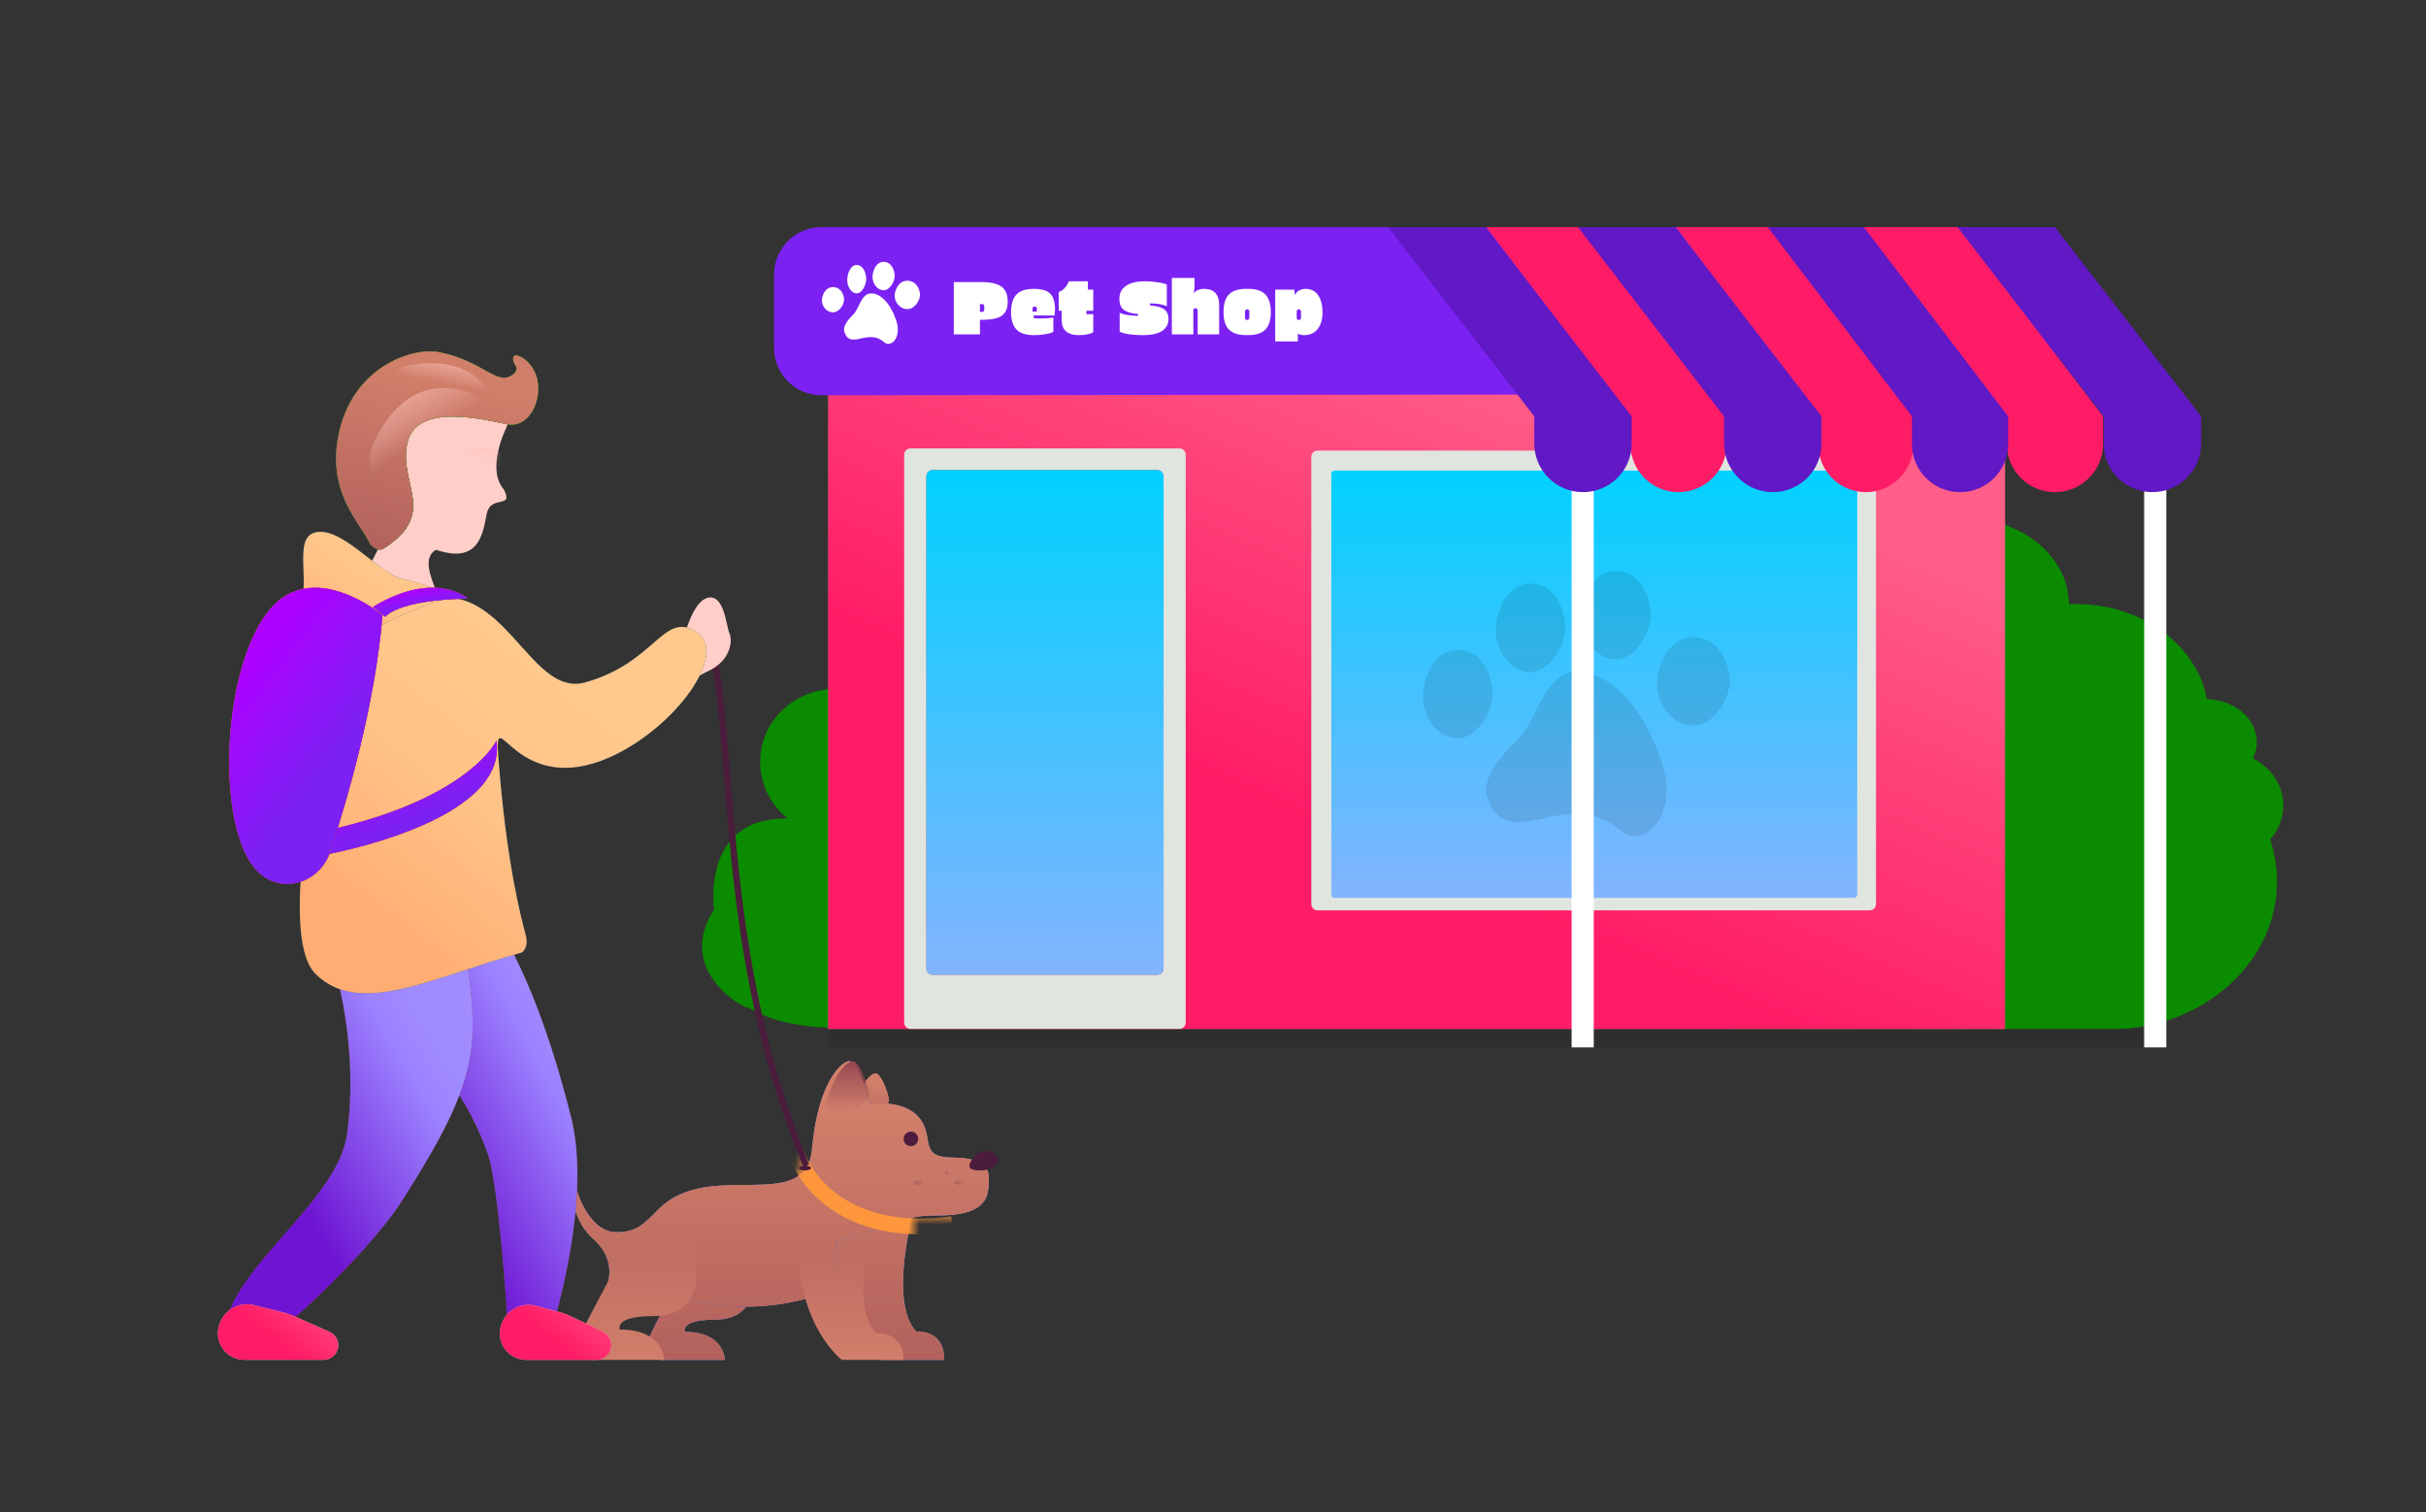 <svg width="215" height="134" viewBox="0 0 215 134" fill="none" xmlns="http://www.w3.org/2000/svg">
<rect x="0" y="0" width="215" height="134" fill="#333333" stroke="none"/>
<path opacity="0.1" d="M190.303 91.694C190.303 91.385 190.144 91.135 189.948 91.135H73.756C73.56 91.135 73.402 91.385 73.402 91.694V92.253C73.402 92.562 73.56 92.812 73.756 92.812H189.948C190.144 92.812 190.303 92.562 190.303 92.253V91.694Z" fill="black"/>
<path d="M63.281 80.59C63.281 80.59 62.063 72.419 69.814 72.53C68.264 71.315 67.267 69.328 67.378 67.23C67.489 63.918 70.257 61.268 73.689 61.047C74.796 57.955 78.007 55.747 81.661 55.968C86.089 56.189 92.4 61.93 92.179 66.126C91.957 70.322 84.65 71.536 89.079 72.419C95.722 73.744 88.414 72.64 88.082 72.64C87.972 72.751 88.414 74.407 88.304 74.517C92.954 75.953 87.418 77.057 87.307 81.584C87.086 87.105 81.771 90.859 75.46 91.079C71.253 91.19 68.374 90.527 66.382 89.313C66.16 89.534 59.738 86.111 63.281 80.59Z" fill="#0B8B00"/>
<path d="M175.062 85.641C173.405 83.537 172.411 80.879 172.411 78.111C172.411 75.121 172.853 72.907 174.841 70.692C172.963 68.921 172.411 65.931 172.411 63.384C172.411 62.609 172.521 61.723 172.742 61.059C168.102 60.616 164.567 57.405 164.567 53.529C164.567 49.321 168.765 45.889 173.957 45.889C179.15 45.889 183.348 49.321 183.348 53.529C183.569 53.529 183.789 53.529 184.01 53.529C190.418 53.529 195.721 57.958 195.721 63.495C195.721 64.823 195.389 66.042 194.837 67.26C199.035 69.474 201.797 73.46 201.797 78.111C201.797 84.976 195.831 90.624 188.208 91.177H153.298V85.53H175.062V85.641Z" fill="#0B8B00"/>
<path d="M192.003 74.239C191.361 73.434 190.976 72.416 190.976 71.357C190.976 70.213 191.148 69.365 191.918 68.518C191.19 67.84 190.976 66.695 190.976 65.721C190.976 65.424 191.019 65.085 191.105 64.831C189.308 64.661 187.939 63.432 187.939 61.949C187.939 60.339 189.565 59.025 191.575 59.025C193.586 59.025 195.212 60.339 195.212 61.949C195.298 61.949 195.383 61.949 195.469 61.949C197.95 61.949 200.004 63.644 200.004 65.763C200.004 66.272 199.876 66.738 199.662 67.204C201.288 68.052 202.357 69.577 202.357 71.357C202.357 73.984 200.047 76.146 197.095 76.358H183.575V74.196H192.003V74.239Z" fill="#0B8B00"/>
<path d="M73.402 29.395H177.688V91.178H73.402V29.395Z" fill="#D76D81"/>
<path d="M73.402 29.395H177.688V91.178H73.402V29.395Z" fill="url(#paint0_linear_1_546)"/>
<path d="M116.773 39.931H165.696C166.005 39.931 166.256 40.181 166.256 40.49V80.115C166.256 80.423 166.005 80.674 165.696 80.674H116.773C116.463 80.674 116.212 80.423 116.212 80.115V40.49C116.212 40.181 116.463 39.931 116.773 39.931Z" fill="#E1E5DF"/>
<path d="M118.264 41.698H164.315C164.47 41.698 164.596 41.823 164.596 41.977V79.29C164.596 79.445 164.47 79.57 164.315 79.57H118.264C118.109 79.57 117.983 79.445 117.983 79.29V41.977C117.983 41.823 118.109 41.698 118.264 41.698Z" fill="#FCFAFB"/>
<path d="M118.264 41.698H164.315C164.47 41.698 164.596 41.823 164.596 41.977V79.29C164.596 79.445 164.47 79.57 164.315 79.57H118.264C118.109 79.57 117.983 79.445 117.983 79.29V41.977C117.983 41.823 118.109 41.698 118.264 41.698Z" fill="url(#paint1_linear_1_546)"/>
<path opacity="0.1" d="M129.189 65.415C127.395 65.415 126.105 63.5 126.105 61.754C126.105 60.234 127.002 57.587 129.189 57.587C131.376 57.587 132.273 59.952 132.273 61.473C132.273 62.993 130.983 65.415 129.189 65.415Z" fill="black"/>
<path opacity="0.1" d="M135.637 59.545C133.843 59.545 132.553 57.63 132.553 55.884C132.553 54.364 133.45 51.717 135.637 51.717C137.823 51.717 138.72 54.082 138.72 55.603C138.72 57.123 137.431 59.545 135.637 59.545Z" fill="black"/>
<path opacity="0.1" d="M143.206 58.427C141.412 58.427 140.122 56.512 140.122 54.767C140.122 53.246 141.019 50.599 143.206 50.599C145.393 50.599 146.29 52.964 146.29 54.485C146.29 56.005 145 58.427 143.206 58.427Z" fill="black"/>
<path opacity="0.1" d="M150.074 64.297C148.198 64.297 146.85 62.382 146.85 60.636C146.85 59.116 147.788 56.469 150.074 56.469C152.36 56.469 153.298 58.834 153.298 60.355C153.298 61.875 151.95 64.297 150.074 64.297Z" fill="black"/>
<path opacity="0.1" d="M136.6 72.559C133.663 73.25 132.589 72.732 131.855 70.774C131.121 68.816 133.399 66.666 134.623 65.419C136.261 63.691 136.883 59.545 139.764 59.545C142.645 59.545 145.526 62.482 147.221 67.376C148.916 72.271 145.639 75.323 143.606 73.595C141.572 71.868 139.538 71.868 136.6 72.559Z" fill="black"/>
<path d="M80.691 39.738H104.52C104.829 39.738 105.08 39.989 105.08 40.297V90.618C105.08 90.927 104.829 91.177 104.52 91.177H80.691C80.381 91.177 80.13 90.927 80.13 90.618V40.297C80.13 39.989 80.381 39.738 80.691 39.738Z" fill="#E1E5DF"/>
<path d="M82.653 41.653H102.557C102.867 41.653 103.118 41.904 103.118 42.212V85.824C103.118 86.132 102.867 86.383 102.557 86.383H82.653C82.344 86.383 82.093 86.132 82.093 85.824V42.212C82.093 41.904 82.344 41.653 82.653 41.653Z" fill="#B25B70"/>
<path d="M82.653 41.653H102.557C102.867 41.653 103.118 41.904 103.118 42.212V85.824C103.118 86.132 102.867 86.383 102.557 86.383H82.653C82.344 86.383 82.093 86.132 82.093 85.824V42.212C82.093 41.904 82.344 41.653 82.653 41.653Z" fill="url(#paint2_linear_1_546)"/>
<path d="M182.199 24.321C182.199 22.005 180.316 20.128 177.994 20.128H72.807C70.485 20.128 68.602 22.005 68.602 24.321V30.836C68.602 33.154 70.487 35.032 72.811 35.029L177.998 34.927C180.319 34.925 182.199 33.048 182.199 30.734V24.321Z" fill="#7B22F3"/>
<path d="M73.822 27.676C73.251 27.676 72.841 27.129 72.841 26.631C72.841 26.196 73.126 25.44 73.822 25.44C74.518 25.44 74.803 26.116 74.803 26.55C74.803 26.985 74.393 27.676 73.822 27.676Z" fill="white"/>
<path d="M75.925 25.997C75.436 25.997 75.084 25.382 75.084 24.821C75.084 24.332 75.329 23.482 75.925 23.482C76.522 23.482 76.766 24.242 76.766 24.73C76.766 25.219 76.414 25.997 75.925 25.997Z" fill="white"/>
<path d="M78.308 25.72C77.737 25.72 77.327 25.105 77.327 24.543C77.327 24.055 77.612 23.204 78.308 23.204C79.004 23.204 79.289 23.964 79.289 24.453C79.289 24.942 78.879 25.72 78.308 25.72Z" fill="white"/>
<path d="M80.411 27.395C79.758 27.395 79.289 26.78 79.289 26.219C79.289 25.73 79.616 24.879 80.411 24.879C81.206 24.879 81.532 25.639 81.532 26.128C81.532 26.617 81.063 27.395 80.411 27.395Z" fill="white"/>
<path d="M76.261 30.005C75.385 30.217 75.065 30.058 74.846 29.455C74.627 28.853 75.307 28.191 75.672 27.808C76.16 27.276 76.346 26 77.205 26C78.064 26 78.924 26.904 79.429 28.41C79.934 29.916 78.957 30.855 78.351 30.323C77.744 29.792 77.138 29.792 76.261 30.005Z" fill="white"/>
<path d="M84.53 29.632V24.995H86.973C87.775 24.995 88.365 25.127 88.742 25.391C89.119 25.651 89.307 26.102 89.307 26.747C89.307 27.261 89.164 27.646 88.877 27.901C88.63 28.12 88.231 28.256 87.679 28.31C87.446 28.332 87.168 28.343 86.845 28.343V29.632H84.53ZM86.845 27.639H87.04C87.094 27.639 87.138 27.621 87.174 27.585C87.21 27.549 87.228 27.502 87.228 27.444V27.136C87.228 27.078 87.21 27.033 87.174 27.002C87.138 26.966 87.094 26.948 87.04 26.948H86.845V27.639Z" fill="white"/>
<path d="M89.603 27.659C89.603 26.975 89.757 26.46 90.067 26.116C90.381 25.771 90.892 25.599 91.601 25.599C92.31 25.599 92.803 25.742 93.081 26.029C93.359 26.315 93.498 26.785 93.498 27.438L93.465 27.954H91.608V28.182C91.72 28.209 91.883 28.223 92.099 28.223C92.556 28.223 92.926 28.203 93.209 28.162L93.35 28.142V29.403C93.314 29.426 93.256 29.455 93.175 29.491C93.099 29.522 92.913 29.564 92.617 29.618C92.321 29.672 91.991 29.699 91.628 29.699C90.91 29.699 90.392 29.529 90.074 29.189C89.76 28.849 89.603 28.339 89.603 27.659ZM91.507 27.357V27.619H91.89V27.357C91.89 27.299 91.87 27.252 91.83 27.216C91.794 27.18 91.747 27.163 91.688 27.163C91.635 27.163 91.59 27.18 91.554 27.216C91.522 27.252 91.507 27.299 91.507 27.357Z" fill="white"/>
<path d="M96.282 27.538V27.84H96.887V29.424C96.865 29.446 96.827 29.473 96.773 29.504C96.724 29.531 96.591 29.571 96.376 29.625C96.161 29.674 95.912 29.699 95.629 29.699C94.602 29.699 94.088 29.251 94.088 28.357V27.538H93.826V25.868C94.019 25.809 94.189 25.702 94.338 25.546C94.486 25.389 94.586 25.248 94.64 25.123L94.721 24.928H96.41V25.666H96.887V27.538H96.282Z" fill="white"/>
<path d="M101.483 24.928C101.851 24.928 102.194 24.953 102.512 25.002C102.835 25.047 103.066 25.094 103.205 25.143L103.407 25.217V27.136C103.044 26.97 102.546 26.887 101.913 26.887V27.062C102.497 27.107 102.916 27.223 103.172 27.411C103.427 27.599 103.555 27.883 103.555 28.263C103.555 28.719 103.369 29.072 102.997 29.323C102.624 29.573 102.05 29.699 101.274 29.699C100.83 29.699 100.438 29.674 100.097 29.625C99.756 29.571 99.527 29.52 99.411 29.471L99.229 29.39V27.719C99.269 27.737 99.33 27.762 99.411 27.793C99.491 27.825 99.671 27.865 99.949 27.914C100.231 27.963 100.534 27.988 100.857 27.988V27.827C100.31 27.787 99.897 27.67 99.619 27.478C99.341 27.285 99.202 26.95 99.202 26.471C99.202 25.993 99.393 25.617 99.774 25.344C100.155 25.067 100.725 24.928 101.483 24.928Z" fill="white"/>
<path d="M106.141 29.632V27.505C106.141 27.451 106.121 27.406 106.081 27.37C106.045 27.33 106 27.31 105.946 27.31C105.892 27.31 105.848 27.33 105.812 27.37C105.776 27.406 105.758 27.451 105.758 27.505V29.632H103.854V24.633H105.859V25.478L105.792 26.055C105.809 25.997 105.841 25.939 105.886 25.881C105.931 25.823 106.027 25.762 106.175 25.7C106.323 25.633 106.505 25.599 106.72 25.599C107.16 25.599 107.489 25.72 107.709 25.962C107.933 26.203 108.045 26.554 108.045 27.015V29.632H106.141Z" fill="white"/>
<path d="M110.66 29.692H110.391C109.736 29.692 109.245 29.531 108.918 29.209C108.595 28.887 108.433 28.368 108.433 27.652C108.433 26.937 108.595 26.416 108.918 26.089C109.245 25.762 109.736 25.599 110.391 25.599H110.66C111.315 25.599 111.806 25.762 112.134 26.089C112.461 26.416 112.625 26.937 112.625 27.652C112.625 28.368 112.461 28.887 112.134 29.209C111.811 29.531 111.32 29.692 110.66 29.692ZM110.337 27.599V28.162C110.337 28.22 110.353 28.267 110.385 28.303C110.42 28.339 110.465 28.357 110.519 28.357C110.577 28.357 110.625 28.339 110.66 28.303C110.701 28.267 110.721 28.22 110.721 28.162V27.599C110.721 27.545 110.701 27.5 110.66 27.464C110.625 27.424 110.58 27.404 110.526 27.404C110.472 27.404 110.427 27.424 110.391 27.464C110.355 27.5 110.337 27.545 110.337 27.599Z" fill="white"/>
<path d="M115.563 29.699C115.325 29.699 115.144 29.654 115.018 29.564V30.256H113.013V25.666H114.702L114.769 26.156C114.85 25.919 115.029 25.753 115.307 25.66C115.424 25.619 115.554 25.599 115.698 25.599C116.2 25.599 116.577 25.791 116.828 26.176C117.079 26.556 117.205 27.057 117.205 27.679C117.205 28.301 117.061 28.793 116.774 29.155C116.491 29.517 116.088 29.699 115.563 29.699ZM114.917 27.599V28.162C114.917 28.22 114.933 28.267 114.964 28.303C115 28.339 115.045 28.357 115.099 28.357C115.157 28.357 115.204 28.339 115.24 28.303C115.28 28.267 115.301 28.22 115.301 28.162V27.599C115.301 27.545 115.28 27.5 115.24 27.464C115.204 27.424 115.159 27.404 115.105 27.404C115.052 27.404 115.007 27.424 114.971 27.464C114.935 27.5 114.917 27.545 114.917 27.599Z" fill="white"/>
<path d="M148.532 20.128H156.942L169.558 36.901V39.417C169.558 41.733 167.675 43.611 165.353 43.611V43.611C163.03 43.611 161.148 41.733 161.148 39.417V36.901L148.532 20.128Z" fill="#FF1C66"/>
<path d="M131.712 20.128H140.235L153.018 36.901V39.361C153.018 41.708 151.11 43.611 148.757 43.611V43.611C146.403 43.611 144.496 41.708 144.496 39.361V36.901L131.712 20.128Z" fill="#FF1C66"/>
<path d="M165.073 20.128H173.595L186.378 36.901V39.361C186.378 41.708 184.471 43.611 182.117 43.611V43.611C179.764 43.611 177.856 41.708 177.856 39.361V36.901L165.073 20.128Z" fill="#FF1C66"/>
<path d="M156.662 20.128H165.184L177.968 36.901V39.361C177.968 41.708 176.06 43.611 173.707 43.611V43.611C171.353 43.611 169.446 41.708 169.446 39.361V36.901L156.662 20.128Z" fill="#6118C5"/>
<path d="M139.842 20.128H148.476L161.428 36.901V39.305C161.428 41.683 159.495 43.611 157.111 43.611V43.611C154.727 43.611 152.794 41.683 152.794 39.305V36.901L139.842 20.128Z" fill="#6118C5"/>
<path d="M75.333 100.282C75.696 96.343 77.15 95.118 77.604 95.118C78.058 95.118 78.785 96.868 78.785 97.656L75.333 100.282Z" fill="#D17F6A"/>
<path d="M75.333 100.282C75.696 96.343 77.15 95.118 77.604 95.118C78.058 95.118 78.785 96.868 78.785 97.656L75.333 100.282Z" fill="url(#paint3_linear_1_546)"/>
<path d="M58.778 110.811C60.035 111.936 60.043 113.159 59.829 113.984C59.217 115.175 58.533 116.506 58.261 117.048C57.72 118.124 56.266 120.507 58.645 120.507H64.231C64.231 120.507 64.231 118.033 60.7 118.033C60.7 118.033 60.207 116.941 63.344 116.941C68.318 116.941 66.48 111.026 66.48 111.026" fill="#146FF4"/>
<path d="M58.778 110.811C60.035 111.936 60.043 113.159 59.829 113.984C59.217 115.175 58.533 116.506 58.261 117.048C57.72 118.124 56.266 120.507 58.645 120.507H64.231C64.231 120.507 64.231 118.033 60.7 118.033C60.7 118.033 60.207 116.941 63.344 116.941C68.318 116.941 66.48 111.026 66.48 111.026" fill="#0851C4"/>
<path d="M58.778 110.811C60.035 111.936 60.043 113.159 59.829 113.984C59.217 115.175 58.533 116.506 58.261 117.048C57.72 118.124 56.266 120.507 58.645 120.507H64.231C64.231 120.507 64.231 118.033 60.7 118.033C60.7 118.033 60.207 116.941 63.344 116.941C68.318 116.941 66.48 111.026 66.48 111.026" fill="#D17F6A"/>
<path d="M58.778 110.811C60.035 111.936 60.043 113.159 59.829 113.984C59.217 115.175 58.533 116.506 58.261 117.048C57.72 118.124 56.266 120.507 58.645 120.507H64.231C64.231 120.507 64.231 118.033 60.7 118.033C60.7 118.033 60.207 116.941 63.344 116.941C68.318 116.941 66.48 111.026 66.48 111.026" fill="url(#paint4_linear_1_546)"/>
<path d="M59.301 115.004L63.397 115.586C66.169 115.979 68.994 115.784 71.684 115.012C73.522 114.485 75.273 113.696 76.883 112.67L80.125 110.603C80.125 108.5 79.331 107.711 83.146 107.711C87.487 107.711 87.619 106.002 87.619 104.688C87.619 104.294 88.014 102.585 84.462 102.585C81.305 102.585 82.888 100.744 81.441 99.035C79.993 97.327 76.968 97.852 76.968 97.852C76.968 96.669 75.915 94.04 75.257 94.04C74.6 94.04 72.495 95.881 71.969 101.796C71.442 107.711 62.88 102.653 58.404 107.125C57.054 108.474 56.445 109.198 54.623 109.198C52.521 109.198 51.241 106.347 51.007 104.952C50.981 104.798 50.756 104.811 50.746 104.967C50.678 106.201 50.875 108.262 52.601 109.814C54.131 111.189 54.141 112.684 53.88 113.694" fill="#146FF4"/>
<path d="M59.301 115.004L63.397 115.586C66.169 115.979 68.994 115.784 71.684 115.012C73.522 114.485 75.273 113.696 76.883 112.67L80.125 110.603C80.125 108.5 79.331 107.711 83.146 107.711C87.487 107.711 87.619 106.002 87.619 104.688C87.619 104.294 88.014 102.585 84.462 102.585C81.305 102.585 82.888 100.744 81.441 99.035C79.993 97.327 76.968 97.852 76.968 97.852C76.968 96.669 75.915 94.04 75.257 94.04C74.6 94.04 72.495 95.881 71.969 101.796C71.442 107.711 62.88 102.653 58.404 107.125C57.054 108.474 56.445 109.198 54.623 109.198C52.521 109.198 51.241 106.347 51.007 104.952C50.981 104.798 50.756 104.811 50.746 104.967C50.678 106.201 50.875 108.262 52.601 109.814C54.131 111.189 54.141 112.684 53.88 113.694" fill="#0851C4"/>
<path d="M59.301 115.004L63.397 115.586C66.169 115.979 68.994 115.784 71.684 115.012C73.522 114.485 75.273 113.696 76.883 112.67L80.125 110.603C80.125 108.5 79.331 107.711 83.146 107.711C87.487 107.711 87.619 106.002 87.619 104.688C87.619 104.294 88.014 102.585 84.462 102.585C81.305 102.585 82.888 100.744 81.441 99.035C79.993 97.327 76.968 97.852 76.968 97.852C76.968 96.669 75.915 94.04 75.257 94.04C74.6 94.04 72.495 95.881 71.969 101.796C71.442 107.711 62.88 102.653 58.404 107.125C57.054 108.474 56.445 109.198 54.623 109.198C52.521 109.198 51.241 106.347 51.007 104.952C50.981 104.798 50.756 104.811 50.746 104.967C50.678 106.201 50.875 108.262 52.601 109.814C54.131 111.189 54.141 112.684 53.88 113.694" fill="#D17F6A"/>
<path d="M59.301 115.004L63.397 115.586C66.169 115.979 68.994 115.784 71.684 115.012C73.522 114.485 75.273 113.696 76.883 112.67L80.125 110.603C80.125 108.5 79.331 107.711 83.146 107.711C87.487 107.711 87.619 106.002 87.619 104.688C87.619 104.294 88.014 102.585 84.462 102.585C81.305 102.585 82.888 100.744 81.441 99.035C79.993 97.327 76.968 97.852 76.968 97.852C76.968 96.669 75.915 94.04 75.257 94.04C74.6 94.04 72.495 95.881 71.969 101.796C71.442 107.711 62.88 102.653 58.404 107.125C57.054 108.474 56.445 109.198 54.623 109.198C52.521 109.198 51.241 106.347 51.007 104.952C50.981 104.798 50.756 104.811 50.746 104.967C50.678 106.201 50.875 108.262 52.601 109.814C54.131 111.189 54.141 112.684 53.88 113.694" fill="url(#paint5_linear_1_546)"/>
<path d="M80.812 107.929C80.812 107.929 78.798 115.559 81.222 118.015C81.222 118.015 83.679 117.737 83.679 120.507H78.081C78.081 120.507 74.191 117.46 74.191 110.055" fill="#146FF4"/>
<path d="M80.812 107.929C80.812 107.929 78.798 115.559 81.222 118.015C81.222 118.015 83.679 117.737 83.679 120.507H78.081C78.081 120.507 74.191 117.46 74.191 110.055" fill="#0851C4"/>
<path d="M80.812 107.929C80.812 107.929 78.798 115.559 81.222 118.015C81.222 118.015 83.679 117.737 83.679 120.507H78.081C78.081 120.507 74.191 117.46 74.191 110.055" fill="#D17F6A"/>
<path d="M80.812 107.929C80.812 107.929 78.798 115.559 81.222 118.015C81.222 118.015 83.679 117.737 83.679 120.507H78.081C78.081 120.507 74.191 117.46 74.191 110.055" fill="url(#paint6_linear_1_546)"/>
<path d="M77.276 108.672C77.276 108.672 75.307 115.851 77.677 118.162C77.677 118.162 80.08 117.901 80.08 120.506H74.606C74.606 120.506 70.802 117.64 70.802 110.672" fill="url(#paint7_linear_1_546)"/>
<path d="M52.786 109.963C54.188 111.187 54.196 112.516 53.958 113.414C53.275 114.709 52.514 116.157 52.21 116.746C51.608 117.915 49.987 120.507 52.638 120.507H58.864C58.864 120.507 58.864 117.817 54.928 117.817C54.928 117.817 54.379 116.629 57.874 116.629C63.418 116.629 61.369 110.197 61.369 110.197" fill="url(#paint8_linear_1_546)"/>
<path d="M73.764 99.908C73.378 100.212 72.823 99.908 72.897 99.423C73.514 95.352 75.066 94.04 75.582 94.04C76.104 94.04 76.914 95.95 77.042 97.049C77.061 97.219 76.98 97.381 76.845 97.487L73.764 99.908Z" fill="url(#paint9_linear_1_546)"/>
<mask id="mask0_1_546" style="mask-type:alpha" maskUnits="userSpaceOnUse" x="50" y="93" width="38" height="28">
<path d="M58.596 110.748C59.866 111.886 59.874 113.124 59.657 113.961C59.039 115.166 58.349 116.514 58.074 117.063C57.529 118.152 56.06 120.564 58.462 120.564H64.102C64.102 120.564 64.102 118.06 60.536 118.06C60.536 118.06 60.04 116.954 63.206 116.954C68.228 116.954 66.372 110.965 66.372 110.965" fill="#146FF4"/>
<path d="M58.596 110.748C59.866 111.886 59.874 113.124 59.657 113.961C59.039 115.166 58.349 116.514 58.074 117.063C57.529 118.152 56.06 120.564 58.462 120.564H64.102C64.102 120.564 64.102 118.06 60.536 118.06C60.536 118.06 60.04 116.954 63.206 116.954C68.228 116.954 66.372 110.965 66.372 110.965" fill="#0851C4"/>
<path d="M58.596 110.748C59.866 111.886 59.874 113.124 59.657 113.961C59.039 115.166 58.349 116.514 58.074 117.063C57.529 118.152 56.06 120.564 58.462 120.564H64.102C64.102 120.564 64.102 118.06 60.536 118.06C60.536 118.06 60.04 116.954 63.206 116.954C68.228 116.954 66.372 110.965 66.372 110.965" fill="#D17F6A"/>
<path d="M58.596 110.748C59.866 111.886 59.874 113.124 59.657 113.961C59.039 115.166 58.349 116.514 58.074 117.063C57.529 118.152 56.06 120.564 58.462 120.564H64.102C64.102 120.564 64.102 118.06 60.536 118.06C60.536 118.06 60.04 116.954 63.206 116.954C68.228 116.954 66.372 110.965 66.372 110.965" fill="url(#paint10_linear_1_546)"/>
<path d="M59.124 114.993L63.26 115.582C66.058 115.98 68.909 115.783 71.626 115.001C73.481 114.468 75.248 113.669 76.874 112.63L80.147 110.537C80.147 108.407 79.345 107.609 83.197 107.609C87.579 107.609 87.712 105.879 87.712 104.548C87.712 104.148 88.11 102.418 84.525 102.418C81.337 102.418 82.936 100.555 81.475 98.825C80.014 97.094 76.959 97.627 76.959 97.627C76.959 96.429 75.897 93.767 75.233 93.767C74.569 93.767 72.444 95.63 71.913 101.62C71.381 107.609 62.737 102.487 58.219 107.015C56.857 108.381 56.242 109.114 54.402 109.114C52.28 109.114 50.988 106.227 50.752 104.815C50.725 104.659 50.498 104.673 50.489 104.83C50.419 106.08 50.619 108.167 52.361 109.738C53.906 111.131 53.915 112.644 53.652 113.666" fill="#146FF4"/>
<path d="M59.124 114.993L63.26 115.582C66.058 115.98 68.909 115.783 71.626 115.001C73.481 114.468 75.248 113.669 76.874 112.63L80.147 110.537C80.147 108.407 79.345 107.609 83.197 107.609C87.579 107.609 87.712 105.879 87.712 104.548C87.712 104.148 88.11 102.418 84.525 102.418C81.337 102.418 82.936 100.555 81.475 98.825C80.014 97.094 76.959 97.627 76.959 97.627C76.959 96.429 75.897 93.767 75.233 93.767C74.569 93.767 72.444 95.63 71.913 101.62C71.381 107.609 62.737 102.487 58.219 107.015C56.857 108.381 56.242 109.114 54.402 109.114C52.28 109.114 50.988 106.227 50.752 104.815C50.725 104.659 50.498 104.673 50.489 104.83C50.419 106.08 50.619 108.167 52.361 109.738C53.906 111.131 53.915 112.644 53.652 113.666" fill="#0851C4"/>
<path d="M59.124 114.993L63.26 115.582C66.058 115.98 68.909 115.783 71.626 115.001C73.481 114.468 75.248 113.669 76.874 112.63L80.147 110.537C80.147 108.407 79.345 107.609 83.197 107.609C87.579 107.609 87.712 105.879 87.712 104.548C87.712 104.148 88.11 102.418 84.525 102.418C81.337 102.418 82.936 100.555 81.475 98.825C80.014 97.094 76.959 97.627 76.959 97.627C76.959 96.429 75.897 93.767 75.233 93.767C74.569 93.767 72.444 95.63 71.913 101.62C71.381 107.609 62.737 102.487 58.219 107.015C56.857 108.381 56.242 109.114 54.402 109.114C52.28 109.114 50.988 106.227 50.752 104.815C50.725 104.659 50.498 104.673 50.489 104.83C50.419 106.08 50.619 108.167 52.361 109.738C53.906 111.131 53.915 112.644 53.652 113.666" fill="#D17F6A"/>
<path d="M59.124 114.993L63.26 115.582C66.058 115.98 68.909 115.783 71.626 115.001C73.481 114.468 75.248 113.669 76.874 112.63L80.147 110.537C80.147 108.407 79.345 107.609 83.197 107.609C87.579 107.609 87.712 105.879 87.712 104.548C87.712 104.148 88.11 102.418 84.525 102.418C81.337 102.418 82.936 100.555 81.475 98.825C80.014 97.094 76.959 97.627 76.959 97.627C76.959 96.429 75.897 93.767 75.233 93.767C74.569 93.767 72.444 95.63 71.913 101.62C71.381 107.609 62.737 102.487 58.219 107.015C56.857 108.381 56.242 109.114 54.402 109.114C52.28 109.114 50.988 106.227 50.752 104.815C50.725 104.659 50.498 104.673 50.489 104.83C50.419 106.08 50.619 108.167 52.361 109.738C53.906 111.131 53.915 112.644 53.652 113.666" fill="url(#paint11_linear_1_546)"/>
<path d="M80.84 107.829C80.84 107.829 78.807 115.554 81.254 118.041C81.254 118.041 83.734 117.761 83.734 120.564H78.083C78.083 120.564 74.156 117.48 74.156 109.982" fill="#146FF4"/>
<path d="M80.84 107.829C80.84 107.829 78.807 115.554 81.254 118.041C81.254 118.041 83.734 117.761 83.734 120.564H78.083C78.083 120.564 74.156 117.48 74.156 109.982" fill="#0851C4"/>
<path d="M80.84 107.829C80.84 107.829 78.807 115.554 81.254 118.041C81.254 118.041 83.734 117.761 83.734 120.564H78.083C78.083 120.564 74.156 117.48 74.156 109.982" fill="#D17F6A"/>
<path d="M80.84 107.829C80.84 107.829 78.807 115.554 81.254 118.041C81.254 118.041 83.734 117.761 83.734 120.564H78.083C78.083 120.564 74.156 117.48 74.156 109.982" fill="url(#paint12_linear_1_546)"/>
</mask>
<g mask="url(#mask0_1_546)">
<path fill-rule="evenodd" clip-rule="evenodd" d="M84.494 109.185C74.666 110.506 70.549 105.026 69.753 101.898L71.111 101.554C71.734 103.999 75.191 109.025 84.307 107.799L84.494 109.185Z" fill="#FE973C"/>
</g>
<path fill-rule="evenodd" clip-rule="evenodd" d="M63.609 62.547C63.248 59.165 62.77 56.379 61.912 54.34L62.429 54.123C63.322 56.244 63.805 59.102 64.167 62.487C64.369 64.379 64.535 66.453 64.713 68.669C64.852 70.415 64.999 72.248 65.176 74.148C65.982 82.794 67.422 92.945 71.707 103.183L71.19 103.398C66.872 93.082 65.425 82.865 64.618 74.2C64.439 72.281 64.292 70.444 64.153 68.699C63.976 66.494 63.812 64.437 63.609 62.547Z" fill="#4B1C3C"/>
<path d="M71.88 103.505C71.88 103.624 71.639 103.721 71.341 103.721C71.043 103.721 70.802 103.624 70.802 103.505C70.802 103.387 71.043 103.29 71.341 103.29C71.639 103.29 71.88 103.387 71.88 103.505Z" fill="#4B1C3C"/>
<path d="M81.374 100.925C81.374 101.282 81.085 101.571 80.727 101.571C80.37 101.571 80.08 101.282 80.08 100.925C80.08 100.569 80.37 100.28 80.727 100.28C81.085 100.28 81.374 100.569 81.374 100.925Z" fill="#4B1C3C"/>
<path d="M31.957 51.335C31.51 51.959 31.141 52.344 30.988 52.355C30.988 52.355 31.194 51.69 31.957 51.335C33.105 49.731 34.765 46.554 34.593 44.117C36.442 44.346 40.252 44.832 40.7 44.944C41.259 45.084 40.893 47.318 38.61 48.731C36.327 50.144 41.423 55.232 36.641 52.389C34.186 50.929 32.761 50.96 31.957 51.335Z" fill="#FFCEC9"/>
<path d="M44.803 38.053C44.803 38.053 43.067 41.588 44.668 43.393C45.543 45.15 43.475 43.782 43.128 45.561C42.782 47.341 42.433 50.22 38.228 48.565C32.243 45.735 34.283 39.183 34.956 37.906C35.629 36.63 39.332 34.181 44.45 36.667C45.382 37.112 44.803 38.053 44.803 38.053Z" fill="#FFCEC9"/>
<path d="M33.974 48.62C33.576 48.873 32.938 48.503 32.736 48.079C31.866 46.25 29.005 43.669 29.989 38.618C31.192 32.442 36.627 30.77 38.858 31.202C42.88 31.981 44.009 34.268 45.454 33.201C45.863 32.899 45.837 32.585 45.646 32.31C45.359 31.898 45.427 31.361 45.902 31.525C46.38 31.69 46.903 32.062 47.321 32.841C48.374 34.808 47.112 38.009 44.958 37.592C42.804 37.174 36.801 35.611 36.065 39.394C35.372 42.953 38.824 45.543 33.974 48.62Z" fill="#0B8B00"/>
<path d="M33.974 48.62C33.576 48.873 32.938 48.503 32.736 48.079C31.866 46.25 29.005 43.669 29.989 38.618C31.192 32.442 36.627 30.77 38.858 31.202C42.88 31.981 44.009 34.268 45.454 33.201C45.863 32.899 45.837 32.585 45.646 32.31C45.359 31.898 45.427 31.361 45.902 31.525C46.38 31.69 46.903 32.062 47.321 32.841C48.374 34.808 47.112 38.009 44.958 37.592C42.804 37.174 36.801 35.611 36.065 39.394C35.372 42.953 38.824 45.543 33.974 48.62Z" fill="url(#paint13_linear_1_546)"/>
<path d="M33.974 48.62C33.576 48.873 32.938 48.503 32.736 48.079C31.866 46.25 29.005 43.669 29.989 38.618C31.192 32.442 36.627 30.77 38.858 31.202C42.88 31.981 44.009 34.268 45.454 33.201C45.863 32.899 45.837 32.585 45.646 32.31C45.359 31.898 45.427 31.361 45.902 31.525C46.38 31.69 46.903 32.062 47.321 32.841C48.374 34.808 47.112 38.009 44.958 37.592C42.804 37.174 36.801 35.611 36.065 39.394C35.372 42.953 38.824 45.543 33.974 48.62Z" fill="#0B8B00"/>
<path d="M33.974 48.62C33.576 48.873 32.938 48.503 32.736 48.079C31.866 46.25 29.005 43.669 29.989 38.618C31.192 32.442 36.627 30.77 38.858 31.202C42.88 31.981 44.009 34.268 45.454 33.201C45.863 32.899 45.837 32.585 45.646 32.31C45.359 31.898 45.427 31.361 45.902 31.525C46.38 31.69 46.903 32.062 47.321 32.841C48.374 34.808 47.112 38.009 44.958 37.592C42.804 37.174 36.801 35.611 36.065 39.394C35.372 42.953 38.824 45.543 33.974 48.62Z" fill="url(#paint14_linear_1_546)"/>
<mask id="mask1_1_546" style="mask-type:alpha" maskUnits="userSpaceOnUse" x="33" y="35" width="12" height="14">
<path d="M44.78 37.808C44.78 37.808 42.995 41.363 44.675 43.195C45.598 44.973 43.435 43.58 43.086 45.373C42.736 47.166 42.392 50.068 38.001 48.371C31.747 45.476 33.829 38.879 34.521 37.595C35.214 36.312 39.055 33.865 44.403 36.408C45.378 36.863 44.78 37.808 44.78 37.808Z" fill="#FFCEC9"/>
</mask>
<g mask="url(#mask1_1_546)">
<path d="M45.224 42.003C45.364 41.764 45.38 41.47 45.261 41.217C44.905 40.471 43.858 39.037 41.275 39.908C37.982 41.019 43.239 45.394 45.224 42.003Z" fill="url(#paint15_linear_1_546)" style="mix-blend-mode:multiply"/>
</g>
<path d="M42.816 34.806C43.003 34.585 42.995 34.297 42.786 34.036C42.165 33.263 40.418 31.739 36.587 32.318C31.703 33.056 40.167 37.928 42.816 34.806Z" fill="url(#paint16_linear_1_546)" style="mix-blend-mode:multiply"/>
<path d="M42.699 36.048C42.542 35.458 42.109 34.976 41.529 34.769C39.812 34.159 35.946 33.554 33.287 38.915C29.897 45.751 44.9 44.403 42.699 36.048Z" fill="url(#paint17_linear_1_546)" style="mix-blend-mode:multiply"/>
<path d="M58.934 58.938C58.934 58.938 59.959 58.31 60.398 57.21C60.691 56.111 61.423 53.283 62.74 52.968C64.204 52.654 64.351 55.482 64.643 56.111C64.936 56.739 64.79 58.467 62.887 59.41C61.13 60.195 59.666 61.766 59.52 61.766C59.227 61.766 58.934 58.938 58.934 58.938Z" fill="#FFCEC9"/>
<path d="M48.768 118.322C49.227 116.699 52.441 106.269 50.604 98.969C47.62 87.032 44.176 82.049 43.717 81.585C43.258 81.122 33.041 81.47 33.041 81.47C33.845 92.711 39.699 92.247 43.258 102.329C44.176 105.111 44.98 116.312 44.98 117.742C44.98 118.835 44.788 119.696 45.389 120.038C46.103 120.445 47.298 120.847 48.083 120.038C48.365 119.748 48.658 118.763 48.768 118.322Z" fill="#82483D"/>
<path d="M48.768 118.322C49.227 116.699 52.441 106.269 50.604 98.969C47.62 87.032 44.176 82.049 43.717 81.585C43.258 81.122 33.041 81.47 33.041 81.47C33.845 92.711 39.699 92.247 43.258 102.329C44.176 105.111 44.98 116.312 44.98 117.742C44.98 118.835 44.788 119.696 45.389 120.038C46.103 120.445 47.298 120.847 48.083 120.038C48.365 119.748 48.658 118.763 48.768 118.322Z" fill="url(#paint18_linear_1_546)"/>
<path d="M41.888 90.913C41.888 95.596 39.977 99.634 35.454 106.667C32.554 111.163 23.011 120.195 21.851 119.619C20.691 119.042 19.88 119.273 19.88 118.351C19.88 112.738 29.939 106.579 30.752 100.516C32.144 90.256 28.23 81.344 28.23 81.344L40.612 81.69C40.612 81.69 41.888 86.23 41.888 90.913Z" fill="#82483D"/>
<path d="M41.888 90.913C41.888 95.596 39.977 99.634 35.454 106.667C32.554 111.163 23.011 120.195 21.851 119.619C20.691 119.042 19.88 119.273 19.88 118.351C19.88 112.738 29.939 106.579 30.752 100.516C32.144 90.256 28.23 81.344 28.23 81.344L40.612 81.69C40.612 81.69 41.888 86.23 41.888 90.913Z" fill="url(#paint19_linear_1_546)"/>
<path d="M27.933 86.268C31.808 90.181 38.288 86.617 46.227 84.409C46.227 84.409 46.917 84.061 46.572 82.783C46.227 81.505 44.846 76.393 44.156 66.982C43.811 61.986 45.651 70.816 54.05 67.098C59.803 64.542 64.75 57.804 61.644 55.945C58.767 54.202 58.077 58.733 51.864 60.476C45.997 62.102 44.041 46.766 33.226 55.828C29.264 58.859 24.059 82.356 27.933 86.268Z" fill="#30686E"/>
<path d="M27.933 86.268C31.808 90.181 38.288 86.617 46.227 84.409C46.227 84.409 46.917 84.061 46.572 82.783C46.227 81.505 44.846 76.393 44.156 66.982C43.811 61.986 45.651 70.816 54.05 67.098C59.803 64.542 64.75 57.804 61.644 55.945C58.767 54.202 58.077 58.733 51.864 60.476C45.997 62.102 44.041 46.766 33.226 55.828C29.264 58.859 24.059 82.356 27.933 86.268Z" fill="url(#paint20_linear_1_546)"/>
<path d="M43.998 65.637C43.998 65.637 41.684 70.639 29.536 73.466L28.726 75.75C28.726 75.75 45.039 72.923 43.998 65.637Z" fill="#82483D"/>
<path d="M43.998 65.637C43.998 65.637 41.684 70.639 29.536 73.466L28.726 75.75C28.726 75.75 45.039 72.923 43.998 65.637Z" fill="url(#paint21_linear_1_546)"/>
<path d="M43.998 65.637C43.998 65.637 41.684 70.639 29.536 73.466L28.726 75.75C28.726 75.75 45.039 72.923 43.998 65.637Z" fill="url(#paint22_linear_1_546)"/>
<path d="M40.162 52.849C40.162 52.849 38.129 51.821 35.87 51.364C33.611 50.907 30.674 47.022 28.302 47.136C25.93 47.251 27.398 50.792 26.72 53.535C26.043 56.505 27.624 59.248 31.69 56.62C35.757 53.992 40.162 52.849 40.162 52.849Z" fill="#30686E"/>
<path d="M40.162 52.849C40.162 52.849 38.129 51.821 35.87 51.364C33.611 50.907 30.674 47.022 28.302 47.136C25.93 47.251 27.398 50.792 26.72 53.535C26.043 56.505 27.624 59.248 31.69 56.62C35.757 53.992 40.162 52.849 40.162 52.849Z" fill="url(#paint23_linear_1_546)"/>
<path d="M33.904 54.522C33.904 54.522 29.537 50.852 25.858 52.51C19.622 55.119 18.397 74.51 23.445 77.723C25.629 79.144 28.502 77.96 29.307 75.356C30.801 70.739 33.215 62.571 33.904 54.522Z" fill="#82483D"/>
<path d="M33.904 54.522C33.904 54.522 29.537 50.852 25.858 52.51C19.622 55.119 18.397 74.51 23.445 77.723C25.629 79.144 28.502 77.96 29.307 75.356C30.801 70.739 33.215 62.571 33.904 54.522Z" fill="url(#paint24_linear_1_546)"/>
<path d="M33.904 54.522C33.904 54.522 29.537 50.852 25.858 52.51C19.622 55.119 18.397 74.51 23.445 77.723C25.629 79.144 28.502 77.96 29.307 75.356C30.801 70.739 33.215 62.571 33.904 54.522Z" fill="url(#paint25_linear_1_546)"/>
<path d="M34.149 54.662C34.149 54.662 35.145 53.171 41.456 53.047C41.456 53.047 38.578 50.437 33.041 53.792L34.149 54.662Z" fill="#82483D"/>
<path d="M34.149 54.662C34.149 54.662 35.145 53.171 41.456 53.047C41.456 53.047 38.578 50.437 33.041 53.792L34.149 54.662Z" fill="url(#paint26_linear_1_546)"/>
<path d="M34.149 54.662C34.149 54.662 35.145 53.171 41.456 53.047C41.456 53.047 38.578 50.437 33.041 53.792L34.149 54.662Z" fill="url(#paint27_linear_1_546)"/>
<path d="M28.674 120.505H21.668C20.859 120.505 20.106 120.092 19.673 119.41C19.261 118.763 19.192 117.955 19.486 117.247L19.525 117.154C20.01 115.988 21.277 115.351 22.505 115.656L25.124 116.306C25.446 116.386 25.76 116.494 26.064 116.628L29.203 118.022C29.543 118.172 29.802 118.461 29.915 118.815C30.181 119.652 29.555 120.505 28.674 120.505Z" fill="#C4C4C4"/>
<path d="M28.674 120.505H21.668C20.859 120.505 20.106 120.092 19.673 119.41C19.261 118.763 19.192 117.955 19.486 117.247L19.525 117.154C20.01 115.988 21.277 115.351 22.505 115.656L25.124 116.306C25.446 116.386 25.76 116.494 26.064 116.628L29.203 118.022C29.543 118.172 29.802 118.461 29.915 118.815C30.181 119.652 29.555 120.505 28.674 120.505Z" fill="url(#paint28_linear_1_546)"/>
<path d="M52.858 120.506H46.641C45.808 120.506 45.037 120.066 44.616 119.349C44.256 118.735 44.194 117.992 44.45 117.328L44.48 117.248C44.944 116.043 46.246 115.382 47.495 115.717L49.687 116.306C49.988 116.387 50.282 116.495 50.563 116.63L53.429 118.006C53.766 118.168 54.018 118.464 54.123 118.821C54.371 119.663 53.738 120.506 52.858 120.506Z" fill="#C4C4C4"/>
<path d="M52.858 120.506H46.641C45.808 120.506 45.037 120.066 44.616 119.349C44.256 118.735 44.194 117.992 44.45 117.328L44.48 117.248C44.944 116.043 46.246 115.382 47.495 115.717L49.687 116.306C49.988 116.387 50.282 116.495 50.563 116.63L53.429 118.006C53.766 118.168 54.018 118.464 54.123 118.821C54.371 119.663 53.738 120.506 52.858 120.506Z" fill="url(#paint29_linear_1_546)"/>
<path d="M86.823 103.723C87.74 103.723 88.186 103.394 88.376 103C88.639 102.452 88.013 102.002 87.403 102.002C87.097 102.002 86.794 102.098 86.569 102.305C85.916 102.905 85.378 103.723 86.823 103.723Z" fill="#4B1C3C"/>
<path opacity="0.2" d="M84.18 103.937C84.18 104.056 84.083 104.152 83.964 104.152C83.845 104.152 83.748 104.056 83.748 103.937C83.748 103.818 83.845 103.722 83.964 103.722C84.083 103.722 84.18 103.818 84.18 103.937Z" fill="url(#paint30_linear_1_546)"/>
<path opacity="0.2" d="M85.474 104.798C85.474 104.917 85.281 105.013 85.042 105.013C84.804 105.013 84.611 104.917 84.611 104.798C84.611 104.679 84.804 104.583 85.042 104.583C85.281 104.583 85.474 104.679 85.474 104.798Z" fill="url(#paint31_linear_1_546)"/>
<path opacity="0.2" d="M81.806 104.798C81.806 104.917 81.613 105.013 81.374 105.013C81.136 105.013 80.943 104.917 80.943 104.798C80.943 104.679 81.136 104.583 81.374 104.583C81.613 104.583 81.806 104.679 81.806 104.798Z" fill="url(#paint32_linear_1_546)"/>
<path d="M139.282 37.743H141.244V92.816H139.282V37.743Z" fill="white"/>
<path d="M190.022 37.743H191.985V92.816H190.022V37.743Z" fill="white"/>
<path d="M123.022 20.128H131.656L144.608 36.901V39.305C144.608 41.683 142.675 43.611 140.291 43.611V43.611C137.906 43.611 135.974 41.683 135.974 39.305V36.901L123.022 20.128Z" fill="#6118C5"/>
<path d="M173.483 20.128H182.117L195.069 36.901V39.305C195.069 41.683 193.136 43.611 190.751 43.611V43.611C188.367 43.611 186.434 41.683 186.434 39.305V36.901L173.483 20.128Z" fill="#6118C5"/>
<defs>
<linearGradient id="paint0_linear_1_546" x1="117.181" y1="73.149" x2="134.049" y2="33.483" gradientUnits="userSpaceOnUse">
<stop stop-color="#FF1C66"/>
<stop offset="1" stop-color="#FF5E88"/>
</linearGradient>
<linearGradient id="paint1_linear_1_546" x1="141.173" y1="41.698" x2="141.173" y2="79.57" gradientUnits="userSpaceOnUse">
<stop stop-color="#00D1FF"/>
<stop offset="1" stop-color="#83B4FF"/>
</linearGradient>
<linearGradient id="paint2_linear_1_546" x1="92.553" y1="41.653" x2="92.553" y2="86.383" gradientUnits="userSpaceOnUse">
<stop stop-color="#00D1FF"/>
<stop offset="1" stop-color="#83B4FF"/>
</linearGradient>
<linearGradient id="paint3_linear_1_546" x1="77.059" y1="96.016" x2="77.059" y2="104.043" gradientUnits="userSpaceOnUse">
<stop stop-color="#D17F6A"/>
<stop offset="1" stop-color="#964651"/>
</linearGradient>
<linearGradient id="paint4_linear_1_546" x1="70.501" y1="98.643" x2="70.501" y2="139.781" gradientUnits="userSpaceOnUse">
<stop stop-color="#D17F6A"/>
<stop offset="1" stop-color="#964651"/>
</linearGradient>
<linearGradient id="paint5_linear_1_546" x1="70.501" y1="98.643" x2="70.501" y2="139.781" gradientUnits="userSpaceOnUse">
<stop stop-color="#D17F6A"/>
<stop offset="1" stop-color="#964651"/>
</linearGradient>
<linearGradient id="paint6_linear_1_546" x1="70.501" y1="98.643" x2="70.501" y2="139.781" gradientUnits="userSpaceOnUse">
<stop stop-color="#D17F6A"/>
<stop offset="1" stop-color="#964651"/>
</linearGradient>
<linearGradient id="paint7_linear_1_546" x1="75.441" y1="110.73" x2="75.441" y2="120.506" gradientUnits="userSpaceOnUse">
<stop stop-color="#C27164" stop-opacity="0"/>
<stop offset="0.276" stop-color="#C27164"/>
<stop offset="1" stop-color="#D17F6A"/>
</linearGradient>
<linearGradient id="paint8_linear_1_546" x1="56.453" y1="109.7" x2="56.453" y2="120.507" gradientUnits="userSpaceOnUse">
<stop stop-color="#C27164" stop-opacity="0"/>
<stop offset="0.276" stop-color="#C27164"/>
<stop offset="1" stop-color="#D17F6A"/>
</linearGradient>
<linearGradient id="paint9_linear_1_546" x1="74.901" y1="94.04" x2="74.901" y2="98.443" gradientUnits="userSpaceOnUse">
<stop stop-color="#964651"/>
<stop offset="1" stop-color="#964651" stop-opacity="0"/>
</linearGradient>
<linearGradient id="paint10_linear_1_546" x1="70.431" y1="98.427" x2="70.431" y2="140.08" gradientUnits="userSpaceOnUse">
<stop stop-color="#D17F6A"/>
<stop offset="1" stop-color="#964651"/>
</linearGradient>
<linearGradient id="paint11_linear_1_546" x1="70.431" y1="98.427" x2="70.431" y2="140.08" gradientUnits="userSpaceOnUse">
<stop stop-color="#D17F6A"/>
<stop offset="1" stop-color="#964651"/>
</linearGradient>
<linearGradient id="paint12_linear_1_546" x1="70.431" y1="98.427" x2="70.431" y2="140.08" gradientUnits="userSpaceOnUse">
<stop stop-color="#D17F6A"/>
<stop offset="1" stop-color="#964651"/>
</linearGradient>
<linearGradient id="paint13_linear_1_546" x1="40.005" y1="33.877" x2="34.141" y2="64.156" gradientUnits="userSpaceOnUse">
<stop stop-color="#D17F6A"/>
<stop offset="1" stop-color="#964651"/>
</linearGradient>
<linearGradient id="paint14_linear_1_546" x1="40.005" y1="33.877" x2="34.141" y2="64.156" gradientUnits="userSpaceOnUse">
<stop stop-color="#D17F6A"/>
<stop offset="1" stop-color="#964651"/>
</linearGradient>
<linearGradient id="paint15_linear_1_546" x1="43.415" y1="38.034" x2="42.78" y2="41.312" gradientUnits="userSpaceOnUse">
<stop offset="0.008" stop-color="#FFB4AB"/>
<stop offset="1" stop-color="#FFCEC9" stop-opacity="0"/>
</linearGradient>
<linearGradient id="paint16_linear_1_546" x1="39.636" y1="30.704" x2="39.025" y2="33.861" gradientUnits="userSpaceOnUse">
<stop offset="0.008" stop-color="#FFB4AB"/>
<stop offset="1" stop-color="#FFCEC9" stop-opacity="0"/>
</linearGradient>
<linearGradient id="paint17_linear_1_546" x1="33.692" y1="32.679" x2="37.797" y2="38.778" gradientUnits="userSpaceOnUse">
<stop offset="0.008" stop-color="#FFB4AB"/>
<stop offset="1" stop-color="#FFCEC9" stop-opacity="0"/>
</linearGradient>
<linearGradient id="paint18_linear_1_546" x1="37.696" y1="104.106" x2="57.669" y2="93.52" gradientUnits="userSpaceOnUse">
<stop stop-color="#6E14D2"/>
<stop offset="0.602" stop-color="#9B82FF"/>
<stop offset="0.766" stop-color="#A18CFF"/>
</linearGradient>
<linearGradient id="paint19_linear_1_546" x1="24.913" y1="103.89" x2="45.64" y2="91.896" gradientUnits="userSpaceOnUse">
<stop stop-color="#6E14D2"/>
<stop offset="0.602" stop-color="#9B82FF"/>
<stop offset="0.766" stop-color="#A18CFF"/>
</linearGradient>
<linearGradient id="paint20_linear_1_546" x1="33.089" y1="82.406" x2="51.736" y2="58.445" gradientUnits="userSpaceOnUse">
<stop stop-color="#FFAD72"/>
<stop offset="0.5" stop-color="#FFC388"/>
<stop offset="1" stop-color="#FFC98E"/>
</linearGradient>
<linearGradient id="paint21_linear_1_546" x1="37.615" y1="72.799" x2="34.648" y2="66.538" gradientUnits="userSpaceOnUse">
<stop stop-color="#FF1C66"/>
<stop offset="1" stop-color="#FF5E88"/>
</linearGradient>
<linearGradient id="paint22_linear_1_546" x1="37.55" y1="72.277" x2="34.896" y2="66.249" gradientUnits="userSpaceOnUse">
<stop stop-color="#7B22F3"/>
<stop offset="1" stop-color="#AD00FF"/>
</linearGradient>
<linearGradient id="paint23_linear_1_546" x1="28.685" y1="56.45" x2="34.182" y2="47.763" gradientUnits="userSpaceOnUse">
<stop stop-color="#FFAD72"/>
<stop offset="0.5" stop-color="#FFC388"/>
<stop offset="1" stop-color="#FFC98E"/>
</linearGradient>
<linearGradient id="paint24_linear_1_546" x1="28.083" y1="70.671" x2="18.582" y2="63.679" gradientUnits="userSpaceOnUse">
<stop stop-color="#FF1C66"/>
<stop offset="1" stop-color="#FF5E88"/>
</linearGradient>
<linearGradient id="paint25_linear_1_546" x1="28.14" y1="69.316" x2="19.092" y2="62.291" gradientUnits="userSpaceOnUse">
<stop stop-color="#7B22F3"/>
<stop offset="1" stop-color="#AD00FF"/>
</linearGradient>
<linearGradient id="paint26_linear_1_546" x1="37.924" y1="53.908" x2="37.513" y2="52.041" gradientUnits="userSpaceOnUse">
<stop stop-color="#FF1C66"/>
<stop offset="1" stop-color="#FF5E88"/>
</linearGradient>
<linearGradient id="paint27_linear_1_546" x1="37.888" y1="53.775" x2="37.527" y2="52.012" gradientUnits="userSpaceOnUse">
<stop stop-color="#7B22F3"/>
<stop offset="1" stop-color="#AD00FF"/>
</linearGradient>
<linearGradient id="paint28_linear_1_546" x1="25.33" y1="119.459" x2="30.14" y2="113.125" gradientUnits="userSpaceOnUse">
<stop stop-color="#FF1C66"/>
<stop offset="1" stop-color="#FF5E88"/>
</linearGradient>
<linearGradient id="paint29_linear_1_546" x1="49.883" y1="119.46" x2="54.782" y2="113.496" gradientUnits="userSpaceOnUse">
<stop stop-color="#FF1C66"/>
<stop offset="1" stop-color="#FF5E88"/>
</linearGradient>
<linearGradient id="paint30_linear_1_546" x1="83.748" y1="103.937" x2="84.323" y2="103.937" gradientUnits="userSpaceOnUse">
<stop stop-color="#4B1C3C"/>
<stop offset="1" stop-color="#4B1C3C" stop-opacity="0"/>
</linearGradient>
<linearGradient id="paint31_linear_1_546" x1="84.611" y1="104.798" x2="85.69" y2="104.798" gradientUnits="userSpaceOnUse">
<stop stop-color="#4B1C3C"/>
<stop offset="1" stop-color="#4B1C3C" stop-opacity="0"/>
</linearGradient>
<linearGradient id="paint32_linear_1_546" x1="80.727" y1="104.798" x2="82.669" y2="104.798" gradientUnits="userSpaceOnUse">
<stop stop-color="#4B1C3C"/>
<stop offset="1" stop-color="#4B1C3C" stop-opacity="0"/>
</linearGradient>
</defs>
</svg>
